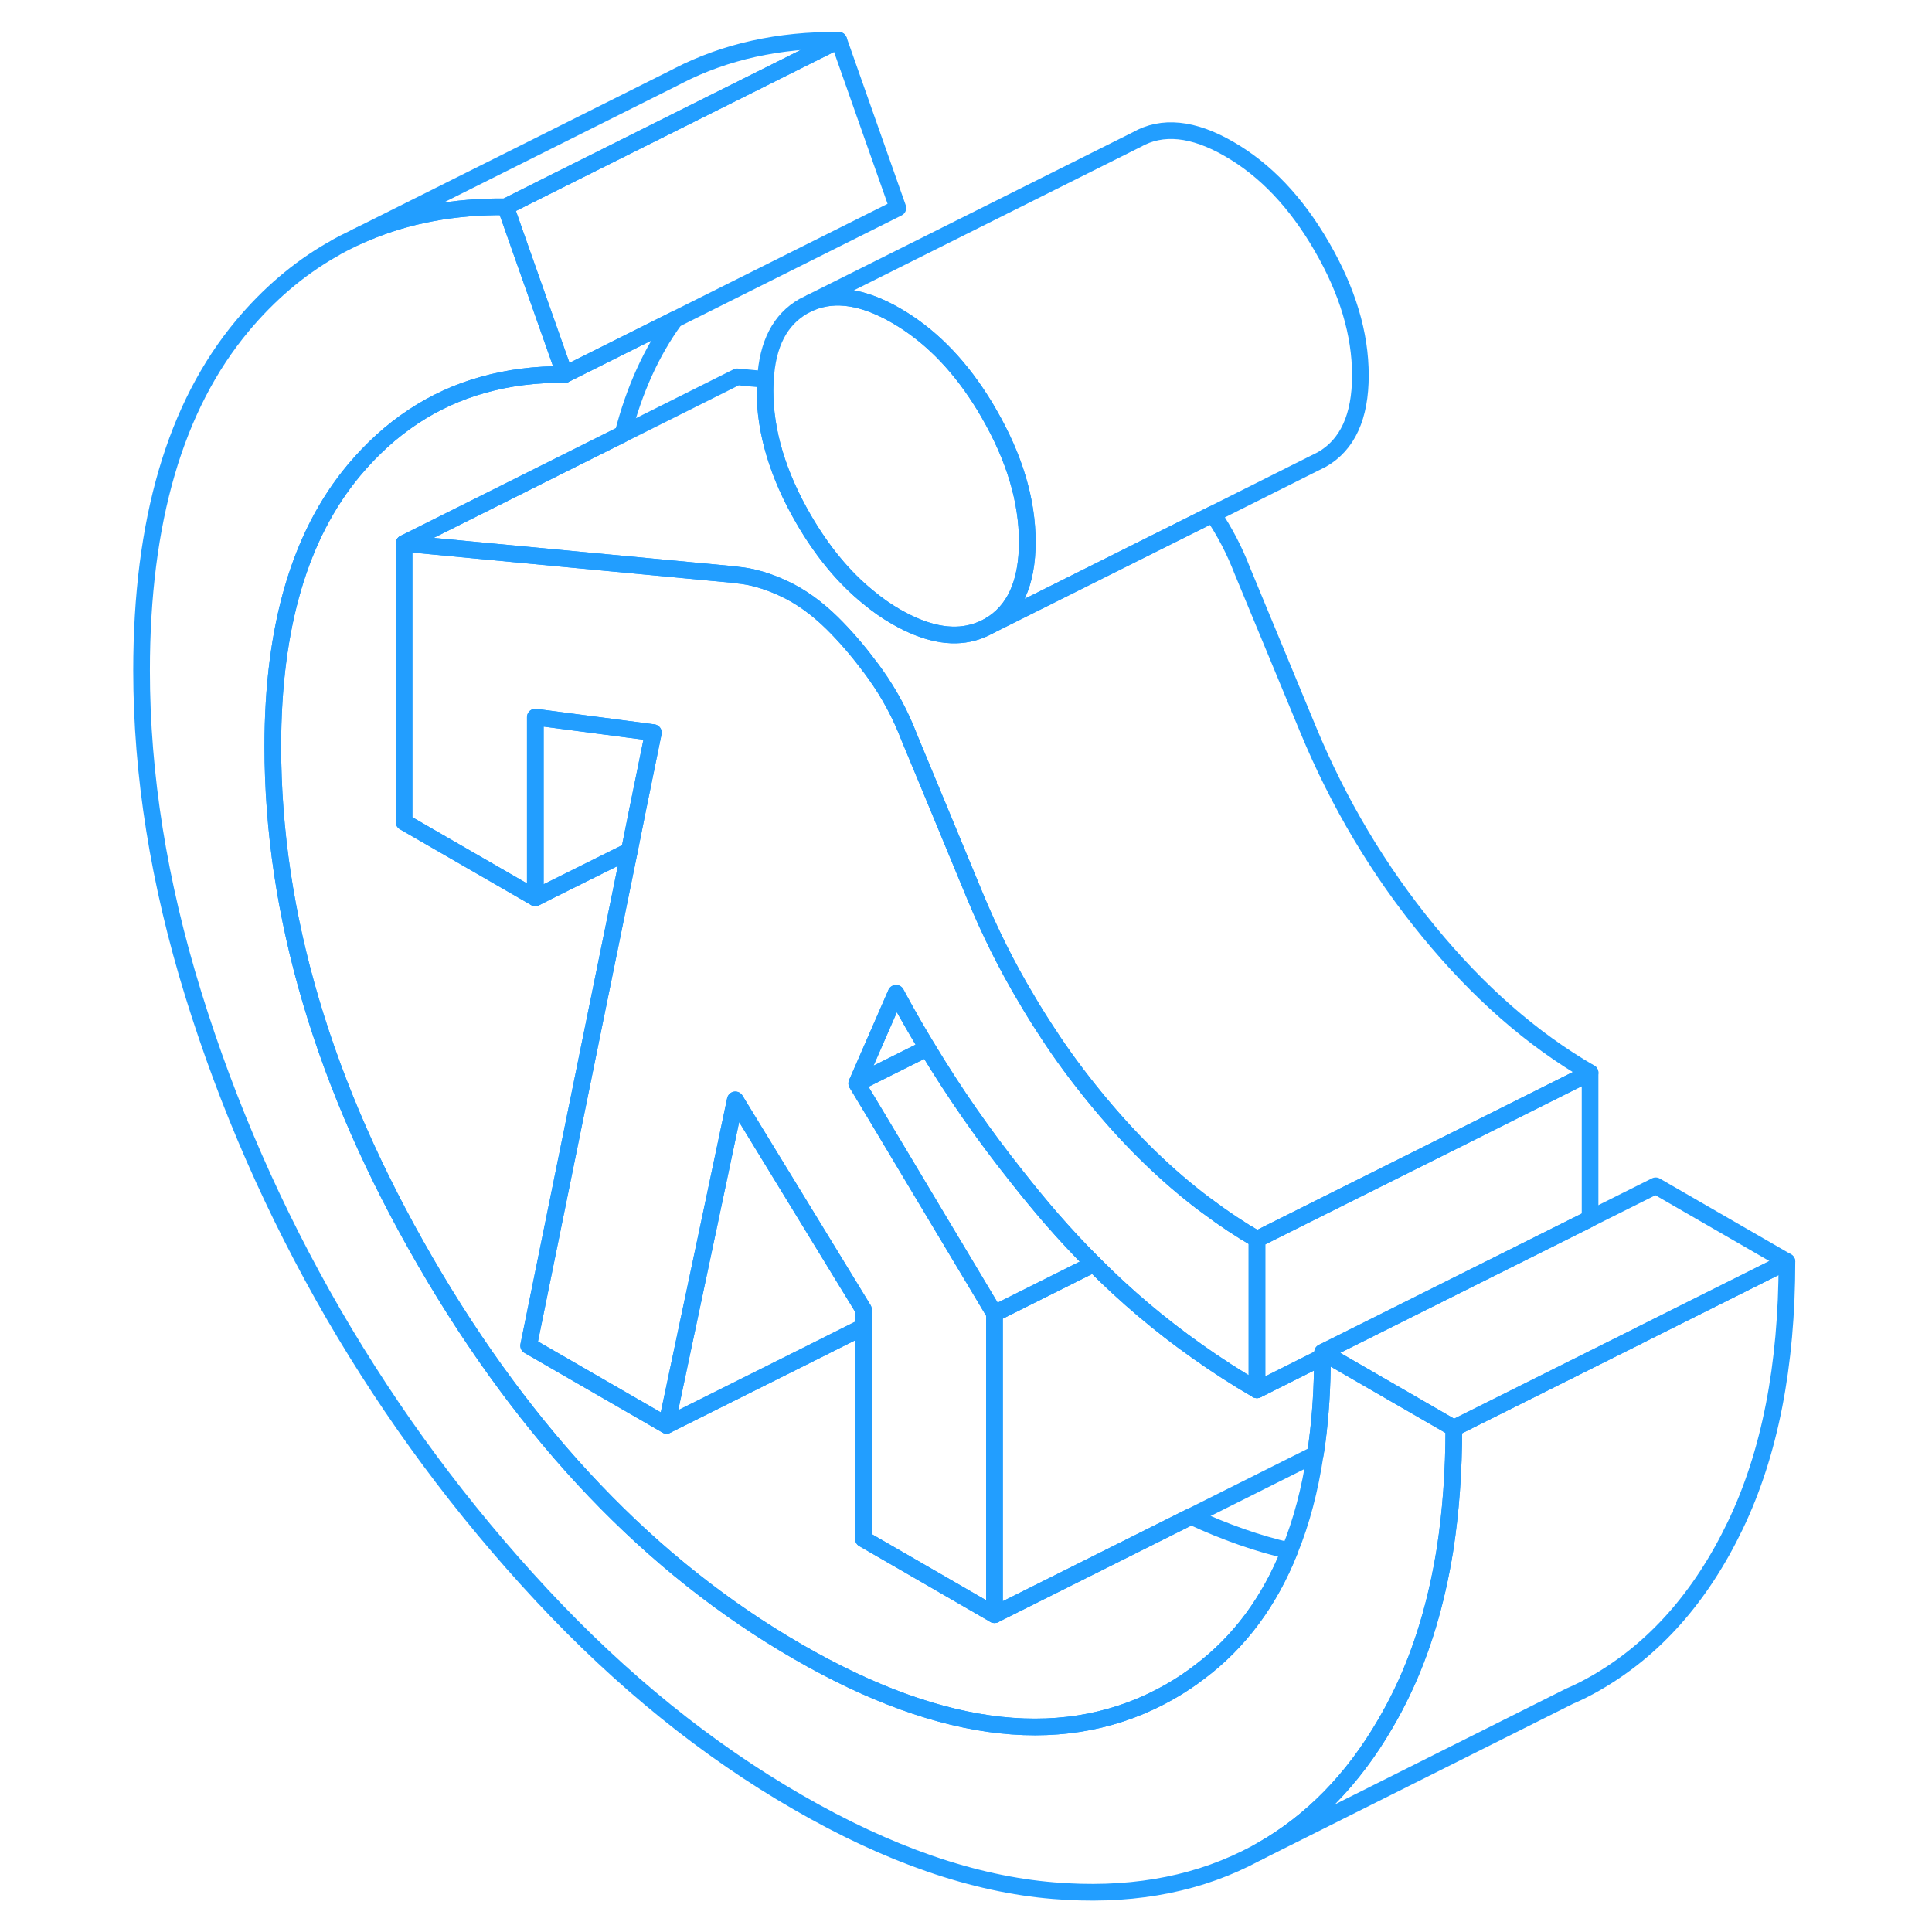 <svg width="48" height="48" viewBox="0 0 103 116" fill="none" xmlns="http://www.w3.org/2000/svg" stroke-width="1px" stroke-linecap="round" stroke-linejoin="round"><path d="M55.18 32.537C55.18 35.017 54.41 36.707 52.87 37.587C52.57 37.757 52.25 37.887 51.92 37.977C50.58 38.347 49.04 38.027 47.3 37.027C46.72 36.697 46.17 36.307 45.64 35.867C44.17 34.677 42.87 33.107 41.74 31.157C40.2 28.497 39.43 25.927 39.43 23.437C39.43 23.217 39.44 22.997 39.46 22.787C39.58 20.647 40.34 19.187 41.74 18.387L42.22 18.147C43.67 17.557 45.36 17.827 47.3 18.947C49.24 20.067 50.94 21.747 52.38 24.007C52.55 24.267 52.71 24.537 52.87 24.817C54.41 27.477 55.18 30.047 55.18 32.537Z" stroke="#229EFF" stroke-linejoin="round"/><path d="M73.17 81.347L73.21 81.367V81.327L73.17 81.347Z" stroke="#229EFF" stroke-linejoin="round"/><path d="M80.79 85.747C80.79 88.337 80.61 90.777 80.26 93.037C79.75 96.217 78.9 99.067 77.69 101.587C77.37 102.257 77.03 102.897 76.67 103.507C74.73 106.847 72.26 109.367 69.27 111.077C69.19 111.127 69.11 111.167 69.02 111.217L68.77 111.347L68.28 111.597C64.95 113.237 61.11 113.877 56.76 113.517C51.97 113.127 46.85 111.357 41.4 108.207C35.95 105.067 30.82 100.917 26.03 95.777C21.24 90.637 17.07 85.007 13.52 78.897C9.98 72.777 7.17 66.377 5.1 59.677C3.03 52.987 2 46.507 2 40.257C2 31.287 4.02 24.397 8.05 19.567C9.63 17.677 11.4 16.167 13.35 15.037H13.36C13.63 14.867 13.9 14.717 14.18 14.577L14.87 14.237C15.04 14.157 15.21 14.077 15.39 14.007L15.44 13.987C17.97 12.907 20.78 12.387 23.86 12.417L24.75 14.947L27.41 22.487C25.66 22.467 24.03 22.677 22.5 23.107C19.49 23.947 16.91 25.657 14.75 28.237C11.5 32.127 9.88 37.647 9.88 44.807C9.88 54.897 12.93 65.217 19.04 75.747C25.14 86.277 32.6 94.087 41.4 99.167C50.19 104.247 57.65 105.047 63.75 101.567C64.38 101.207 64.98 100.807 65.55 100.367C67.92 98.577 69.72 96.157 70.93 93.117C71.64 91.387 72.15 89.447 72.47 87.317C72.51 87.077 72.55 86.837 72.58 86.587C72.79 84.997 72.9 83.287 72.9 81.477C72.91 81.387 72.91 81.287 72.91 81.197L73.17 81.347L73.21 81.367L80.79 85.747Z" stroke="#229EFF" stroke-linejoin="round"/><path d="M100.79 75.747L91.88 80.197V80.207L80.79 85.747L73.21 81.367V81.327L73.17 81.347L72.91 81.197L73.21 81.047L88.72 73.297L88.97 73.167L92.91 71.197L100.79 75.747Z" stroke="#229EFF" stroke-linejoin="round"/><path d="M70.93 93.117C69.72 96.157 67.92 98.577 65.55 100.367C64.98 100.807 64.38 101.207 63.75 101.567C57.65 105.047 50.19 104.247 41.4 99.167C32.6 94.087 25.14 86.277 19.04 75.747C12.93 65.217 9.88 54.897 9.88 44.807C9.88 37.647 11.5 32.127 14.75 28.237C16.91 25.657 19.49 23.947 22.5 23.107C24.03 22.677 25.66 22.467 27.41 22.487L34.03 19.177C32.62 21.107 31.58 23.407 30.9 26.057L22 30.507L17.76 32.627V49.357L25.64 53.907L26.39 53.527L31.29 51.087L29.32 60.737L25.24 80.797L33.52 85.577L42.11 81.287L45.34 79.667V92.397L53.21 96.947L56.71 95.197L65.01 91.047H65.02C67.07 91.997 69.04 92.687 70.93 93.117Z" stroke="#229EFF" stroke-linejoin="round"/><path d="M68.97 74.407V83.447C67.73 82.727 66.52 81.947 65.34 81.107C63.16 79.567 61.1 77.827 59.17 75.887C58.29 75.017 57.44 74.097 56.61 73.147C55.9 72.327 55.22 71.497 54.56 70.657C52.58 68.177 50.79 65.597 49.18 62.927C48.58 61.937 48 60.937 47.45 59.917C47.4 59.827 47.35 59.727 47.3 59.637L44.94 65.047L46.04 66.877L50.04 73.567L51.77 76.457L53.21 78.867V96.947L45.34 92.397V78.617L37.65 66.037L36.15 73.147L33.52 85.577L25.24 80.797L29.32 60.737L31.29 51.087L31.77 48.687L32.73 43.987L30.67 43.717L25.64 43.057V53.907L17.76 49.357V32.627L22.07 33.037L29.9 33.777L37.65 34.507C37.65 34.507 37.72 34.517 37.76 34.527C38.65 34.607 39.58 34.877 40.56 35.337C41.58 35.807 42.54 36.507 43.46 37.407C44.22 38.157 44.95 38.997 45.64 39.917C45.79 40.107 45.93 40.297 46.07 40.497C46.89 41.647 47.57 42.907 48.09 44.267L49.8 48.387L52.03 53.777C52.92 55.927 53.94 57.987 55.12 59.957C55.52 60.647 55.95 61.327 56.39 61.997C57.27 63.357 58.24 64.657 59.27 65.917C61.19 68.267 63.21 70.267 65.34 71.937C65.57 72.117 65.8 72.297 66.03 72.457C66.99 73.177 67.97 73.827 68.97 74.407Z" stroke="#229EFF" stroke-linejoin="round"/><path d="M32.73 43.987L31.77 48.687L31.291 51.077V51.087L26.391 53.527L25.641 53.907V43.057L30.67 43.717L32.73 43.987Z" stroke="#229EFF" stroke-linejoin="round"/><path d="M45.34 78.617V79.667L42.11 81.287L33.52 85.577L36.15 73.147L37.65 66.037L45.34 78.617Z" stroke="#229EFF" stroke-linejoin="round"/><path d="M49.179 62.927L44.94 65.047L47.3 59.637C47.35 59.727 47.4 59.827 47.45 59.917C47.999 60.937 48.579 61.937 49.179 62.927Z" stroke="#229EFF" stroke-linejoin="round"/><path d="M43.86 2.417L27.11 10.787H27.1L23.86 12.417C20.78 12.387 17.97 12.907 15.44 13.987L15.39 14.007C15.21 14.077 15.04 14.157 14.87 14.237L33.98 4.677L34.23 4.547C37.06 3.097 40.27 2.387 43.86 2.417Z" stroke="#229EFF" stroke-linejoin="round"/><path d="M47.41 12.487L27.41 22.487L24.75 14.947L23.86 12.417L27.1 10.797L27.11 10.787L43.86 2.417L47.41 12.487Z" stroke="#229EFF" stroke-linejoin="round"/><path d="M88.97 64.407V73.167L88.72 73.297L73.21 81.047L72.91 81.197C72.91 81.287 72.91 81.387 72.9 81.477L68.97 83.447V74.407L73.21 72.287L81.56 68.117L88.97 64.407Z" stroke="#229EFF" stroke-linejoin="round"/><path d="M75.18 22.537C75.18 25.017 74.41 26.707 72.87 27.587L72.39 27.827L66.32 30.867L52.87 37.587C54.41 36.707 55.18 35.017 55.18 32.537C55.18 30.057 54.41 27.477 52.87 24.817C52.71 24.537 52.55 24.267 52.38 24.007C50.94 21.747 49.24 20.067 47.3 18.947C45.36 17.827 43.67 17.557 42.22 18.147L61.74 8.387C63.28 7.507 65.14 7.697 67.3 8.947C69.47 10.197 71.33 12.147 72.87 14.817C74.41 17.477 75.18 20.047 75.18 22.537Z" stroke="#229EFF" stroke-linejoin="round"/><path d="M88.97 64.407L81.56 68.117L73.21 72.287L68.97 74.407C67.97 73.827 66.99 73.177 66.03 72.457C65.8 72.297 65.57 72.117 65.34 71.937C63.21 70.267 61.19 68.267 59.27 65.917C58.24 64.657 57.27 63.357 56.39 61.997C55.95 61.327 55.52 60.647 55.12 59.957C53.94 57.987 52.92 55.927 52.03 53.777L49.8 48.387L48.09 44.267C47.57 42.907 46.89 41.647 46.07 40.497C45.93 40.297 45.79 40.107 45.64 39.917C44.95 38.997 44.22 38.157 43.46 37.407C42.54 36.507 41.58 35.807 40.56 35.337C39.58 34.877 38.65 34.607 37.76 34.527C37.72 34.517 37.69 34.507 37.65 34.507L29.9 33.777L22.07 33.037L17.76 32.627L22 30.507L30.9 26.057L37.76 22.627L39.46 22.787C39.44 22.997 39.43 23.217 39.43 23.437C39.43 25.927 40.2 28.497 41.74 31.157C42.87 33.107 44.17 34.677 45.64 35.867C46.17 36.307 46.72 36.697 47.3 37.027C49.04 38.027 50.58 38.347 51.92 37.977C52.25 37.887 52.57 37.757 52.87 37.587L66.32 30.867C67.03 31.917 67.62 33.047 68.09 34.267L72.03 43.777C73.87 48.227 76.28 52.277 79.27 55.917C82.26 59.567 85.49 62.397 88.97 64.407Z" stroke="#229EFF" stroke-linejoin="round"/><path d="M72.9 81.477C72.9 83.287 72.79 84.997 72.58 86.587C72.55 86.837 72.51 87.077 72.47 87.317L65.02 91.047H65.01L56.71 95.197L53.21 96.947V78.867L59.17 75.887C61.1 77.827 63.16 79.567 65.34 81.107C66.52 81.947 67.73 82.727 68.97 83.447L72.9 81.477Z" stroke="#229EFF" stroke-linejoin="round"/><path d="M100.79 75.747C100.79 81.997 99.76 87.277 97.689 91.587C95.62 95.897 92.809 99.057 89.269 101.077C88.779 101.357 88.269 101.617 87.749 101.837L69.019 111.217C69.109 111.167 69.189 111.127 69.269 111.077C72.26 109.367 74.729 106.847 76.669 103.507C77.029 102.897 77.37 102.257 77.689 101.587C78.9 99.067 79.749 96.217 80.26 93.037C80.609 90.777 80.79 88.337 80.79 85.747L91.88 80.207L100.79 75.747Z" stroke="#229EFF" stroke-linejoin="round"/><path d="M59.169 75.887L53.209 78.867L51.77 76.457L50.04 73.567L46.04 66.877L44.94 65.047L49.179 62.927C50.789 65.597 52.58 68.177 54.56 70.657C55.22 71.497 55.9 72.327 56.61 73.147C57.44 74.097 58.289 75.017 59.169 75.887Z" stroke="#229EFF" stroke-linejoin="round"/></svg>